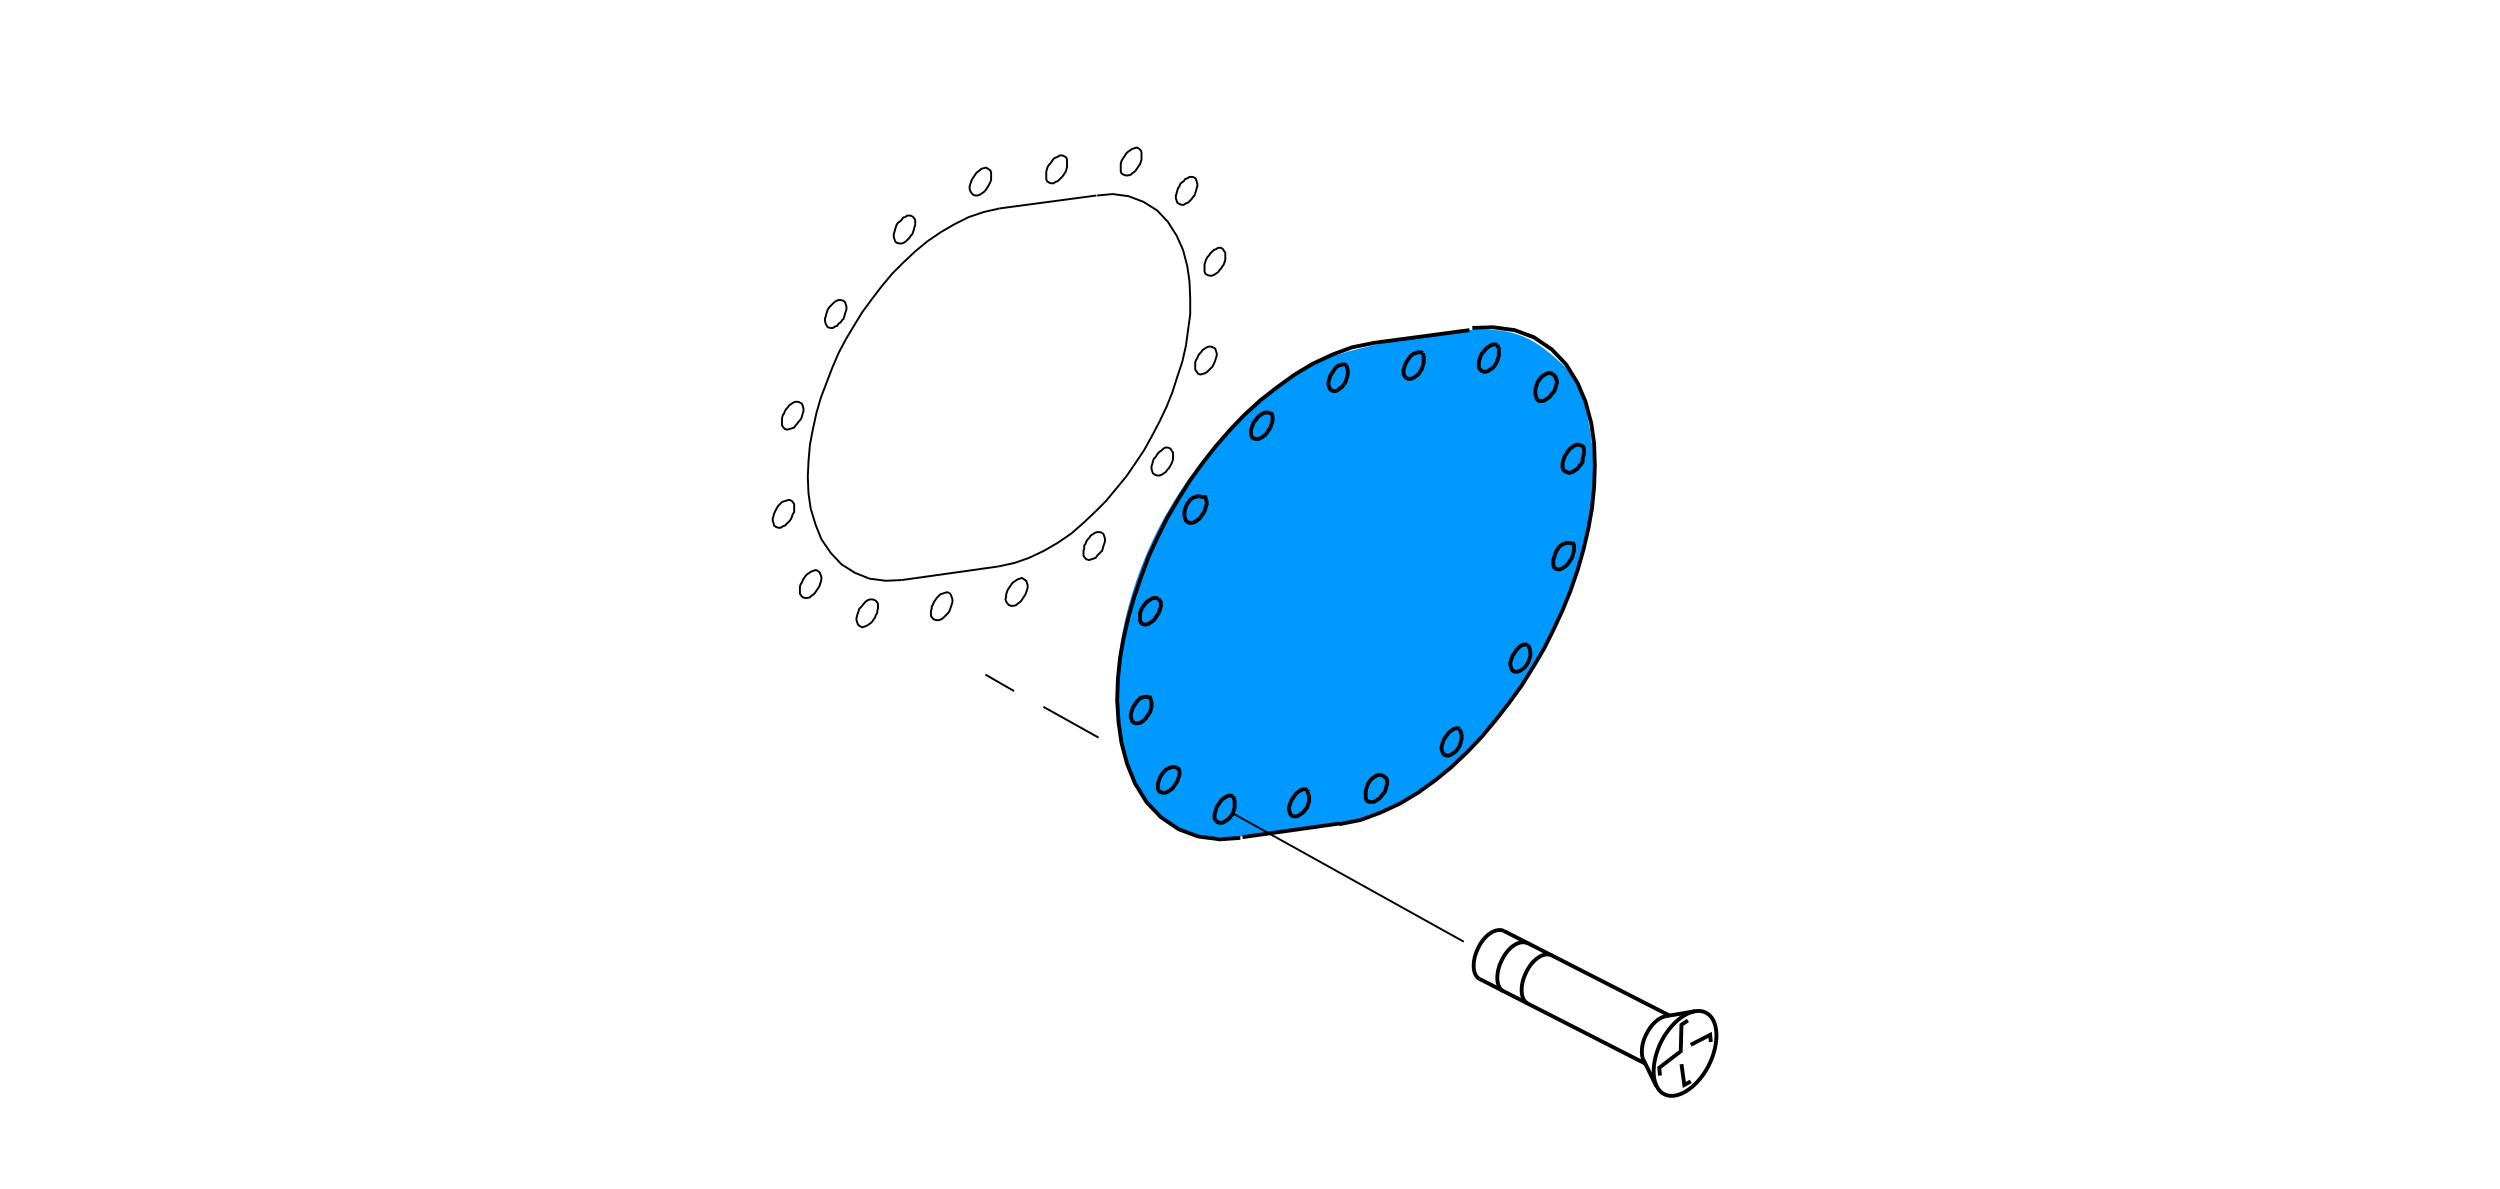 <?xml version="1.0" encoding="utf-8"?>
<!-- Generator: Adobe Illustrator 24.2.3, SVG Export Plug-In . SVG Version: 6.00 Build 0)  -->
<svg version="1.1" id="Ebene_1" xmlns="http://www.w3.org/2000/svg" xmlns:xlink="http://www.w3.org/1999/xlink" x="0px" y="0px"
	 viewBox="0 0 349.1 166" style="enable-background:new 0 0 349.1 166;" xml:space="preserve">
<style type="text/css">
	.st0{fill-rule:evenodd;clip-rule:evenodd;fill:#0099FF;}
	.st1{fill:none;stroke:#000000;stroke-width:0.54;stroke-miterlimit:5;}
	.st2{fill:none;stroke:#000000;stroke-width:0.27;stroke-miterlimit:5;}
</style>
<path class="st0" d="M205,105c-6.7,7.1-14.1,9.6-21.4,10.6c-12.7,1.6-16.9,2.4-21.4-1.5c-11-9.7-7-36.2,7.5-51.7
	c3.8-4.1,7.6-8.3,12.2-10.9c6.5-3.7,22.9-5.4,23.3-5.4c6.5-0.5,9.3,1.3,13.2,5c2.1,1.9,2.8,4.6,3.4,7.7c1.4,6.4,0.7,14.8-2.4,23.1
	c-1.4,3.7-3.4,8-5.5,11.5C211.4,97.8,208.3,101.4,205,105z"/>
<g>
	<polyline class="st1" points="238.9,145.5 238.8,144.5 236.1,145.9 	"/>
	<polyline class="st1" points="235.7,142.5 234.8,143.1 234.7,146.8 231.7,149.1 231.8,150.2 	"/>
	<polyline class="st1" points="234.8,148.6 235.2,151.5 236.1,151 	"/>
	<line class="st1" x1="231.3" y1="151.7" x2="229.5" y2="148"/>
	<line class="st1" x1="236.7" y1="141.2" x2="232.6" y2="141.9"/>
	<line class="st1" x1="229.7" y1="148.5" x2="206.6" y2="136.7"/>
	<line class="st1" x1="233.1" y1="141.8" x2="210" y2="130"/>
	<path class="st1" d="M216.7,133.4c-1.1-0.5-2.7,0.5-3.6,2.4c-0.9,1.8-0.8,3.8,0.2,4.3"/>
	<path class="st1" d="M213.3,131.7c-1.1-0.5-2.7,0.5-3.6,2.4c-0.9,1.8-0.8,3.8,0.2,4.3c0,0,0,0,0,0"/>
	<path class="st1" d="M210,130c-1.1-0.5-2.7,0.5-3.6,2.4c-0.9,1.8-0.8,3.8,0.2,4.3"/>
	<path class="st1" d="M238.6,148.8c1.6-3.2,1.4-6.5-0.4-7.4c-1.8-0.9-4.6,0.9-6.2,4c-1.6,3.2-1.4,6.5,0.4,7.4
		C234.2,153.7,237,151.9,238.6,148.8z"/>
	<path class="st1" d="M232.6,141.9c-1,0.2-2,1.1-2.7,2.5c-0.7,1.3-0.8,2.8-0.4,3.7"/>
</g>
<g>
	<polyline class="st2" points="153.9,74.4 153.5,74.3 153.2,74.3 152.9,74.4 152.6,74.6 152.3,74.8 152.1,75.1 151.9,75.3 
		151.7,75.6 151.6,75.9 151.4,76.2 151.4,76.6 151.3,76.9 151.3,77.2 151.3,77.6 151.5,77.9 151.7,78.1 152.1,78.2 152.4,78.1 
		152.7,78 153,77.9 153.2,77.6 153.4,77.4 153.7,77.1 153.9,76.9 154.1,76.2 154.2,75.9 154.3,75.6 154.3,75.2 154.2,74.9 
		154.1,74.6 153.9,74.4 	"/>
	<polyline class="st2" points="163.4,62.6 163.1,62.5 162.7,62.5 162.4,62.7 162.2,62.9 161.9,63.1 161.7,63.3 161.5,63.6 
		161.3,63.9 161.1,64.1 161,64.4 160.9,64.8 160.8,65.1 160.8,65.5 160.9,65.8 161,66.1 161.3,66.3 161.6,66.4 161.9,66.4 
		162.2,66.3 162.5,66.1 162.8,65.9 163,65.6 163.2,65.4 163.4,65.1 163.7,64.5 163.8,64.1 163.8,63.8 163.8,63.5 163.8,63.2 
		163.6,62.9 163.4,62.6 	"/>
	<polyline class="st2" points="169.4,48.5 169.1,48.4 168.8,48.4 168.5,48.5 168.2,48.7 167.9,48.9 167.7,49.2 167.5,49.4 
		167.3,49.7 167.2,50 167,50.3 166.9,50.6 166.9,51 166.9,51.3 166.9,51.6 167.1,51.9 167.3,52.2 167.6,52.3 168,52.2 168.3,52.1 
		168.6,51.9 168.8,51.7 169,51.5 169.3,51.2 169.4,51 169.6,50.6 169.7,50.3 169.8,50 169.9,49.7 169.9,49.3 169.8,49 169.7,48.7 
		169.4,48.5 	"/>
	<polyline class="st2" points="170.7,34.7 170.4,34.6 170.1,34.6 169.8,34.8 169.5,34.9 169.2,35.2 169,35.4 168.8,35.7 168.6,35.9 
		168.4,36.3 168.3,36.6 168.2,36.9 168.2,37.2 168.2,37.6 168.2,37.9 168.3,38.2 168.6,38.4 168.9,38.5 169.2,38.5 169.5,38.4 
		169.8,38.2 170.1,38 170.3,37.7 170.5,37.5 170.7,37.2 170.9,36.9 171,36.6 171.1,36.3 171.1,35.9 171.1,35.6 171.1,35.3 170.9,35 
		170.7,34.7 	"/>
	<polyline class="st2" points="143,80.9 142.7,80.7 142.4,80.8 142.1,80.9 141.8,81.1 141.5,81.3 141.3,81.5 141.1,81.8 140.9,82.1 
		140.7,82.4 140.6,82.7 140.5,83 140.5,83.3 140.4,83.7 140.5,84 140.7,84.3 140.9,84.5 141.2,84.6 141.5,84.6 141.9,84.5 
		142.1,84.3 142.4,84.1 142.6,83.9 142.8,83.6 143,83.3 143.2,83 143.3,82.7 143.4,82.4 143.5,82.1 143.5,81.7 143.4,81.4 
		143.3,81.1 143,80.9 	"/>
	<polyline class="st2" points="132.6,82.8 132.2,82.7 131.9,82.8 131.6,82.9 131.3,83 131,83.3 130.8,83.5 130.6,83.8 130.4,84.1 
		130.3,84.4 130.1,84.7 130.1,85 130,85.3 130,85.7 130,86 130.2,86.3 130.4,86.5 130.8,86.6 131.1,86.6 131.4,86.5 131.7,86.3 
		131.9,86.1 132.1,85.9 132.4,85.6 132.6,85.3 132.7,85 132.8,84.7 132.9,84.4 133,84.1 133,83.7 132.9,83.4 132.8,83.1 132.6,82.8 
			"/>
	<polyline class="st2" points="122.2,83.8 121.8,83.7 121.5,83.7 121.2,83.8 120.9,84 120.7,84.2 120.3,84.7 120,85 119.8,85.6 
		119.7,85.9 119.6,86.3 119.6,86.6 119.7,86.9 119.8,87.2 120,87.4 120.4,87.6 120.7,87.5 121,87.4 121.3,87.2 121.6,87 121.8,86.8 
		122,86.5 122.2,86.2 122.3,85.9 122.5,85.6 122.5,85.3 122.6,85 122.6,84.6 122.6,84.3 122.4,84 122.2,83.8 	"/>
	<polyline class="st2" points="114.2,79.7 113.9,79.6 113.6,79.7 113.3,79.8 113,80 112.7,80.2 112.5,80.4 112.3,80.7 112.1,81 
		112,81.3 111.8,81.6 111.7,81.9 111.7,82.2 111.7,82.6 111.7,82.9 111.9,83.2 112.1,83.4 112.4,83.5 112.8,83.5 113.1,83.4 
		113.3,83.2 113.6,83 113.8,82.8 114,82.5 114.2,82.2 114.4,81.9 114.5,81.6 114.6,81.3 114.7,80.9 114.7,80.6 114.6,80.3 114.5,80 
		114.2,79.7 	"/>
	<polyline class="st2" points="110.5,69.9 110.2,69.8 109.8,69.9 109.5,70 109.2,70.1 108.9,70.4 108.7,70.6 108.5,70.9 108.4,71.1 
		108.2,71.5 108.1,71.7 108,72.1 107.9,72.4 107.9,72.7 108,73 108.1,73.4 108.4,73.6 108.7,73.7 109,73.7 109.3,73.5 109.6,73.4 
		109.8,73.2 110.1,72.9 110.3,72.7 110.5,72.4 110.7,71.8 110.9,71.5 110.9,71.1 110.9,70.8 110.9,70.4 110.7,70.1 110.5,69.9 	"/>
	<polyline class="st2" points="111.7,56.2 111.4,56.1 111.1,56.1 110.8,56.2 110.5,56.4 110.2,56.6 110,56.9 109.8,57.1 109.6,57.4 
		109.5,57.7 109.3,58 109.2,58.4 109.2,58.7 109.2,59 109.2,59.4 109.4,59.7 109.6,59.9 109.9,60 110.3,59.9 110.6,59.8 110.9,59.7 
		111.1,59.4 111.3,59.2 111.5,58.9 111.7,58.7 111.9,58.4 112,58.1 112.1,57.7 112.2,57.4 112.2,57.1 112.1,56.7 112,56.4 
		111.7,56.2 	"/>
	<polyline class="st2" points="117.8,42 117.4,41.9 117.1,41.9 116.8,42 116.5,42.2 116.3,42.4 116,42.7 115.8,42.9 115.6,43.2 
		115.5,43.5 115.4,43.8 115.3,44.2 115.2,44.5 115.2,44.8 115.3,45.2 115.4,45.4 115.6,45.7 116,45.8 116.3,45.8 116.6,45.6 
		116.9,45.5 117.1,45.2 117.4,45 117.6,44.7 117.8,44.5 117.9,44.2 118,43.8 118.1,43.5 118.2,43.2 118.2,42.8 118.1,42.5 118,42.2 
		117.8,42 	"/>
	<polyline class="st2" points="127.4,30.2 127.1,30.1 126.7,30.1 126.4,30.3 126.1,30.4 125.9,30.7 125.7,30.9 125.4,31.1 
		125.2,31.4 125.1,31.7 125,32 124.9,32.4 124.8,32.7 124.8,33 124.9,33.4 125,33.7 125.2,33.9 125.6,34 125.9,34 126.2,33.9 
		126.5,33.7 126.8,33.4 127,33.2 127.2,32.9 127.4,32.7 127.5,32.4 127.6,32.1 127.7,31.7 127.8,31.4 127.8,31.1 127.8,30.7 
		127.6,30.4 127.4,30.2 	"/>
	<polyline class="st2" points="138,23.6 137.7,23.4 137.3,23.5 137,23.6 136.8,23.8 136.5,24 136.3,24.2 136.1,24.5 135.9,24.8 
		135.7,25.1 135.6,25.4 135.5,25.7 135.4,26 135.4,26.4 135.5,26.7 135.7,27 135.9,27.2 136.2,27.3 136.5,27.3 136.8,27.2 137.1,27 
		137.4,26.8 137.6,26.6 137.8,26.3 138,26 138.3,25.4 138.4,25.1 138.4,24.7 138.4,24.4 138.4,24.1 138.3,23.8 138,23.6 	"/>
	<polyline class="st2" points="166.8,24.8 166.5,24.7 166.1,24.7 165.8,24.9 165.5,25 165.3,25.3 165,25.5 164.8,25.7 164.7,26 
		164.5,26.3 164.4,26.6 164.3,27 164.2,27.3 164.2,27.7 164.3,28 164.4,28.3 164.7,28.5 165,28.6 165.3,28.6 165.6,28.4 165.9,28.3 
		166.1,28.1 166.4,27.8 166.6,27.5 166.8,27.3 166.9,27 167,26.7 167.1,26.3 167.2,26 167.2,25.7 167.1,25.3 167,25 166.8,24.8 	"/>
	<polyline class="st2" points="159,20.7 158.7,20.6 158.4,20.7 158.1,20.8 157.8,21 157.5,21.2 157.3,21.4 157.1,21.7 156.9,22 
		156.7,22.3 156.6,22.5 156.5,22.9 156.5,23.2 156.5,23.6 156.5,23.9 156.6,24.2 156.9,24.4 157.2,24.5 157.5,24.5 157.9,24.4 
		158.1,24.2 158.4,24 158.6,23.8 158.8,23.5 159,23.2 159.2,22.9 159.3,22.6 159.4,22.3 159.4,22 159.4,21.6 159.4,21.3 159.3,21 
		159,20.7 	"/>
	<polyline class="st2" points="148.6,21.8 148.3,21.7 148,21.7 147.7,21.9 147.4,22 147.1,22.2 146.9,22.5 146.7,22.8 146.5,23 
		146.3,23.3 146.2,23.6 146.1,24 146.1,24.3 146.1,24.6 146.1,25 146.2,25.3 146.5,25.5 146.8,25.6 147.1,25.6 147.4,25.4 
		147.7,25.3 148,25 148.2,24.8 148.4,24.6 148.6,24.3 148.8,24 148.9,23.7 149,23.3 149,23 149,22.7 149,22.3 148.9,22 148.6,21.8 	
		"/>
	<polyline class="st2" points="139.4,79.1 141.7,78.6 143.7,77.9 145.8,76.9 147.7,75.8 149.6,74.5 151.2,73.1 152.9,71.5 154.4,70 
		155.9,68.2 157.3,66.5 158.6,64.6 159.8,62.8 160.9,60.8 161.9,58.9 162.9,56.8 163.7,54.8 164.4,52.6 165.1,50.5 165.6,48.3 
		165.9,46.1 166.2,43.9 166.2,41.8 166.2,41.6 166.1,39.3 165.8,37.2 165.2,34.9 164.3,32.9 163.1,31 161.6,29.4 159.7,28.2 
		157.6,27.4 155.4,27.1 153.2,27.3 	"/>
	<polyline class="st2" points="139.6,29.1 137.4,29.6 135.3,30.3 133.3,31.3 131.4,32.4 129.5,33.7 127.8,35.1 126.1,36.7 
		124.6,38.2 123.1,40 121.8,41.7 120.4,43.6 119.3,45.4 118.1,47.4 117.1,49.3 116.2,51.4 115.4,53.5 114.6,55.6 114,57.7 113.5,60 
		113.1,62.1 112.9,64.4 112.8,66.6 112.9,68.9 113.2,71 113.9,73.3 114.7,75.3 116,77.2 117.5,78.8 119.4,80 121.4,80.8 123.7,81.1 
		125.9,81 	"/>
	<line class="st2" x1="125.9" y1="81" x2="139.4" y2="79.1"/>
	<line class="st2" x1="139.6" y1="29.1" x2="153.1" y2="27.3"/>
</g>
<path class="st1" d="M203.9,101.8l-0.3-0.1l-0.3,0l-0.3,0.1l-0.3,0.2l-0.3,0.2l-0.4,0.5l-0.2,0.3l-0.2,0.3l-0.1,0.3l-0.1,0.3
	l-0.1,0.4v0.3l0.1,0.3l0.1,0.3l0.2,0.2l0.3,0.1l0.3,0l0.3-0.1l0.3-0.2l0.3-0.2l0.2-0.2l0.2-0.3l0.2-0.3l0.1-0.3l0.1-0.3l0.1-0.4
	l0-0.3l0-0.3l-0.1-0.3l-0.1-0.3L203.9,101.8 M213.4,90.1l-0.3-0.1l-0.3,0l-0.3,0.1l-0.3,0.2l-0.2,0.2l-0.2,0.2l-0.2,0.3l-0.2,0.3
	l-0.2,0.3l-0.1,0.3l-0.1,0.3l-0.1,0.3v0.3l0.1,0.4l0.1,0.3l0.2,0.2l0.3,0.1l0.3,0l0.3-0.1l0.3-0.2l0.3-0.2l0.2-0.2l0.2-0.3l0.2-0.3
	l0.1-0.3l0.1-0.3l0.1-0.3l0-0.3l0-0.3l-0.1-0.4l-0.1-0.3L213.4,90.1 M219.5,75.9l-0.4-0.1l-0.3,0l-0.3,0.1l-0.3,0.1l-0.3,0.2
	l-0.2,0.2l-0.2,0.3l-0.2,0.3l-0.1,0.3l-0.1,0.3l-0.1,0.3l-0.1,0.3v0.4l0,0.3l0.1,0.3l0.2,0.2l0.3,0.1l0.3,0l0.3-0.1l0.3-0.2l0.3-0.2
	l0.2-0.2l0.2-0.3l0.2-0.3l0.2-0.3l0.1-0.3l0.1-0.4l0.1-0.3v-0.3l0-0.4l-0.1-0.3L219.5,75.9 M220.8,62.2l-0.3-0.1l-0.3,0l-0.3,0.1
	l-0.3,0.2l-0.3,0.2l-0.2,0.2l-0.2,0.3l-0.2,0.3l-0.2,0.3l-0.1,0.3l-0.1,0.3l-0.1,0.3V65l0,0.3l0.1,0.3l0.2,0.2L219,66l0.3,0l0.3-0.1
	l0.3-0.2l0.3-0.2l0.2-0.2l0.2-0.3l0.2-0.2l0.2-0.3L221,64l0.1-0.3l0.1-0.4V63l0-0.3l-0.1-0.3L220.8,62.2 M193.1,108.3l-0.3-0.1h-0.3
	l-0.3,0.1l-0.3,0.2l-0.3,0.2l-0.2,0.2l-0.2,0.3l-0.2,0.3l-0.1,0.3l-0.1,0.3l-0.1,0.4l0,0.3v0.3l0,0.3l0.1,0.3l0.2,0.2l0.3,0.1h0.4
	l0.3-0.1l0.3-0.2l0.3-0.2l0.2-0.2l0.2-0.3l0.2-0.2l0.2-0.3l0.1-0.3l0.1-0.4l0.1-0.3v-0.3l0-0.3l-0.2-0.3L193.1,108.3 M182.6,110.3
	l-0.3-0.1l-0.3,0l-0.3,0.1l-0.3,0.2l-0.3,0.2l-0.2,0.2l-0.2,0.3l-0.2,0.3l-0.2,0.3l-0.1,0.3l-0.1,0.3l-0.1,0.3v0.4l0.1,0.3l0.1,0.3
	l0.2,0.2l0.3,0.1l0.3,0l0.3-0.1l0.3-0.2l0.3-0.2l0.2-0.2l0.2-0.3l0.2-0.2l0.1-0.3l0.1-0.3l0.1-0.3l0-0.3l0-0.4l-0.1-0.3l-0.1-0.3
	L182.6,110.3 M172.2,111.2l-0.3-0.1l-0.3,0l-0.3,0.1l-0.3,0.2l-0.3,0.2l-0.2,0.2l-0.2,0.3l-0.2,0.3l-0.2,0.3l-0.1,0.3l-0.1,0.4
	l-0.1,0.3v0.3l0,0.3l0.2,0.3l0.2,0.2l0.3,0.1l0.3,0l0.3-0.1l0.3-0.2l0.3-0.2l0.2-0.2l0.2-0.3l0.2-0.2l0.1-0.3l0.1-0.3l0.1-0.3l0-0.3
	v-0.4l0-0.3l-0.1-0.3L172.2,111.2 M164.3,107.2l-0.3-0.1l-0.3,0l-0.3,0.1l-0.3,0.1l-0.3,0.2l-0.2,0.2l-0.2,0.2l-0.2,0.3l-0.2,0.3
	l-0.1,0.3l-0.1,0.3l-0.1,0.3v0.4l0,0.3l0.1,0.3l0.2,0.2l0.4,0.1l0.3,0l0.3-0.1l0.3-0.2l0.3-0.2l0.2-0.2l0.2-0.3l0.2-0.3l0.2-0.3
	l0.1-0.3l0.1-0.3l0.1-0.3V108l0-0.3l-0.1-0.3L164.3,107.2 M160.5,97.4l-0.3-0.1l-0.3,0l-0.4,0.1l-0.3,0.1l-0.2,0.2l-0.2,0.2
	l-0.2,0.3l-0.2,0.3l-0.2,0.3l-0.1,0.3l-0.1,0.3l-0.1,0.4v0.3l0.1,0.3l0.1,0.3l0.2,0.2l0.3,0.1l0.3,0l0.4-0.1l0.3-0.2l0.2-0.2
	l0.2-0.2l0.2-0.3l0.2-0.3l0.2-0.3l0.1-0.3l0.1-0.4l0-0.3l0-0.3l-0.1-0.4l-0.1-0.3L160.5,97.4 M161.8,83.6l-0.4-0.1l-0.3,0l-0.3,0.1
	l-0.3,0.2l-0.3,0.2l-0.2,0.2l-0.2,0.3l-0.2,0.2l-0.3,0.6l-0.1,0.3l0,0.3v0.4l0,0.3l0.1,0.3l0.2,0.2l0.3,0.1l0.3,0l0.3-0.1l0.3-0.2
	l0.3-0.2l0.2-0.2l0.2-0.3l0.2-0.3l0.2-0.3l0.1-0.3l0.1-0.3l0.1-0.3v-0.3l0-0.3l-0.2-0.3L161.8,83.6 M167.8,69.4l-0.3-0.1l-0.3,0
	l-0.3,0.1l-0.3,0.1l-0.3,0.2l-0.2,0.2l-0.2,0.3l-0.2,0.3l-0.1,0.3l-0.1,0.3l-0.1,0.3l0,0.4l0,0.3l0.1,0.3l0.1,0.3l0.2,0.2l0.3,0.1
	l0.4,0l0.3-0.1l0.3-0.2l0.3-0.2l0.2-0.2l0.2-0.3l0.2-0.3l0.2-0.3l0.1-0.3l0.1-0.4l0.1-0.3v-0.3l-0.1-0.4l-0.1-0.3L167.8,69.4
	 M177.4,57.7l-0.4-0.1h-0.3l-0.3,0.1l-0.3,0.2l-0.3,0.2l-0.2,0.2l-0.2,0.3l-0.2,0.2l-0.2,0.3l-0.1,0.3l-0.1,0.3l-0.1,0.3v0.4l0,0.3
	l0.1,0.3l0.2,0.2l0.4,0.1l0.3,0l0.3-0.1l0.3-0.2l0.3-0.2l0.2-0.2l0.2-0.3l0.2-0.3l0.2-0.3l0.1-0.3l0.1-0.3l0.1-0.3v-0.4l0-0.3
	l-0.1-0.3L177.4,57.7 M188.1,51l-0.3-0.1l-0.4,0l-0.3,0.1l-0.3,0.1l-0.2,0.2l-0.2,0.2l-0.2,0.3l-0.2,0.3l-0.2,0.3l-0.1,0.3l-0.1,0.3
	l-0.1,0.4v0.3l0.1,0.3l0.1,0.3l0.2,0.2l0.3,0.1l0.3,0l0.3-0.1l0.2-0.2l0.3-0.2l0.2-0.2l0.2-0.3l0.2-0.3l0.1-0.3l0.1-0.3l0.1-0.4
	l0-0.3l0-0.3l-0.1-0.4l-0.1-0.3L188.1,51 M216.8,52.2l-0.3-0.1l-0.3,0l-0.3,0.1l-0.3,0.2l-0.3,0.2l-0.2,0.2l-0.2,0.3l-0.2,0.3
	l-0.1,0.3l-0.1,0.3l-0.1,0.4l0,0.3l0,0.4l0.1,0.3l0.1,0.3l0.2,0.2L215,56h0.4l0.3-0.1l0.3-0.2l0.3-0.2l0.2-0.2l0.2-0.3l0.2-0.2
	l0.2-0.3l0.1-0.3l0.1-0.4l0.1-0.3v-0.3l-0.1-0.3l-0.1-0.3L216.8,52.2 M209.1,48.2l-0.3-0.1h-0.3l-0.3,0.1l-0.3,0.2l-0.3,0.2
	l-0.2,0.2l-0.2,0.3l-0.2,0.2l-0.2,0.3l-0.1,0.3l-0.1,0.3l-0.1,0.3V51l0,0.3l0.2,0.3l0.2,0.2l0.3,0.1l0.3,0l0.3-0.1l0.3-0.2l0.3-0.2
	l0.2-0.2l0.2-0.3l0.2-0.3l0.1-0.3l0.1-0.3l0.1-0.3l0-0.3V49l0-0.3l-0.1-0.3L209.1,48.2 M198.7,49.3l-0.3-0.1l-0.4,0l-0.3,0.1
	l-0.3,0.1l-0.3,0.2l-0.2,0.2l-0.2,0.3l-0.2,0.3l-0.2,0.3l-0.1,0.3l-0.1,0.3l-0.1,0.3v0.4l0,0.3l0.2,0.3l0.2,0.2l0.3,0.1l0.3,0
	l0.3-0.1l0.3-0.2l0.3-0.2l0.2-0.2l0.2-0.3l0.2-0.3l0.1-0.3l0.1-0.3l0.1-0.3l0-0.3v-0.4l0-0.3l-0.1-0.3L198.7,49.3 M191.8,47.9
	l-3,0.6l-2.7,1l-2.8,1.3l-2.5,1.5l-2.5,1.8l-2.3,1.8l-2.3,2.1l-2,2.1l-2,2.3l-1.8,2.3l-1.8,2.5l-1.5,2.4l-1.6,2.7l-1.3,2.6l-1.3,2.8
	l-1,2.7l-1,2.9l-0.8,2.8l-0.7,3l-0.5,2.8l-0.3,3l-0.1,2.9l0.2,3.1l0.4,2.8l0.8,3l1.1,2.7l1.6,2.6l2,2.1l2.5,1.7l2.7,1l3,0.4l2.9-0.2
	 M187,115.1l3-0.6l2.7-1l2.8-1.3l2.5-1.5l2.5-1.8l2.2-1.8l2.2-2.1l2-2.1l2-2.4l1.8-2.3l1.8-2.5l1.5-2.4l1.6-2.7l1.3-2.6l1.3-2.8
	l1.1-2.7l1-2.9l0.8-2.8l0.7-3l0.5-2.8l0.3-3l0.1-2.8v-0.2l-0.1-3.1l-0.4-2.8l-0.8-3l-1.1-2.6l-1.6-2.6l-2-2.1l-2.5-1.7l-2.7-1
	l-3-0.4l-2.9,0.1 M191.7,47.9l13.5-1.8 M173.5,116.9l13.5-1.9"/>
<line class="st2" x1="145.7" y1="98.7" x2="153.4" y2="103"/>
<line class="st2" x1="137.6" y1="94.2" x2="141.6" y2="96.5"/>
<line class="st2" x1="172.2" y1="113.6" x2="204.4" y2="131.5"/>
</svg>
